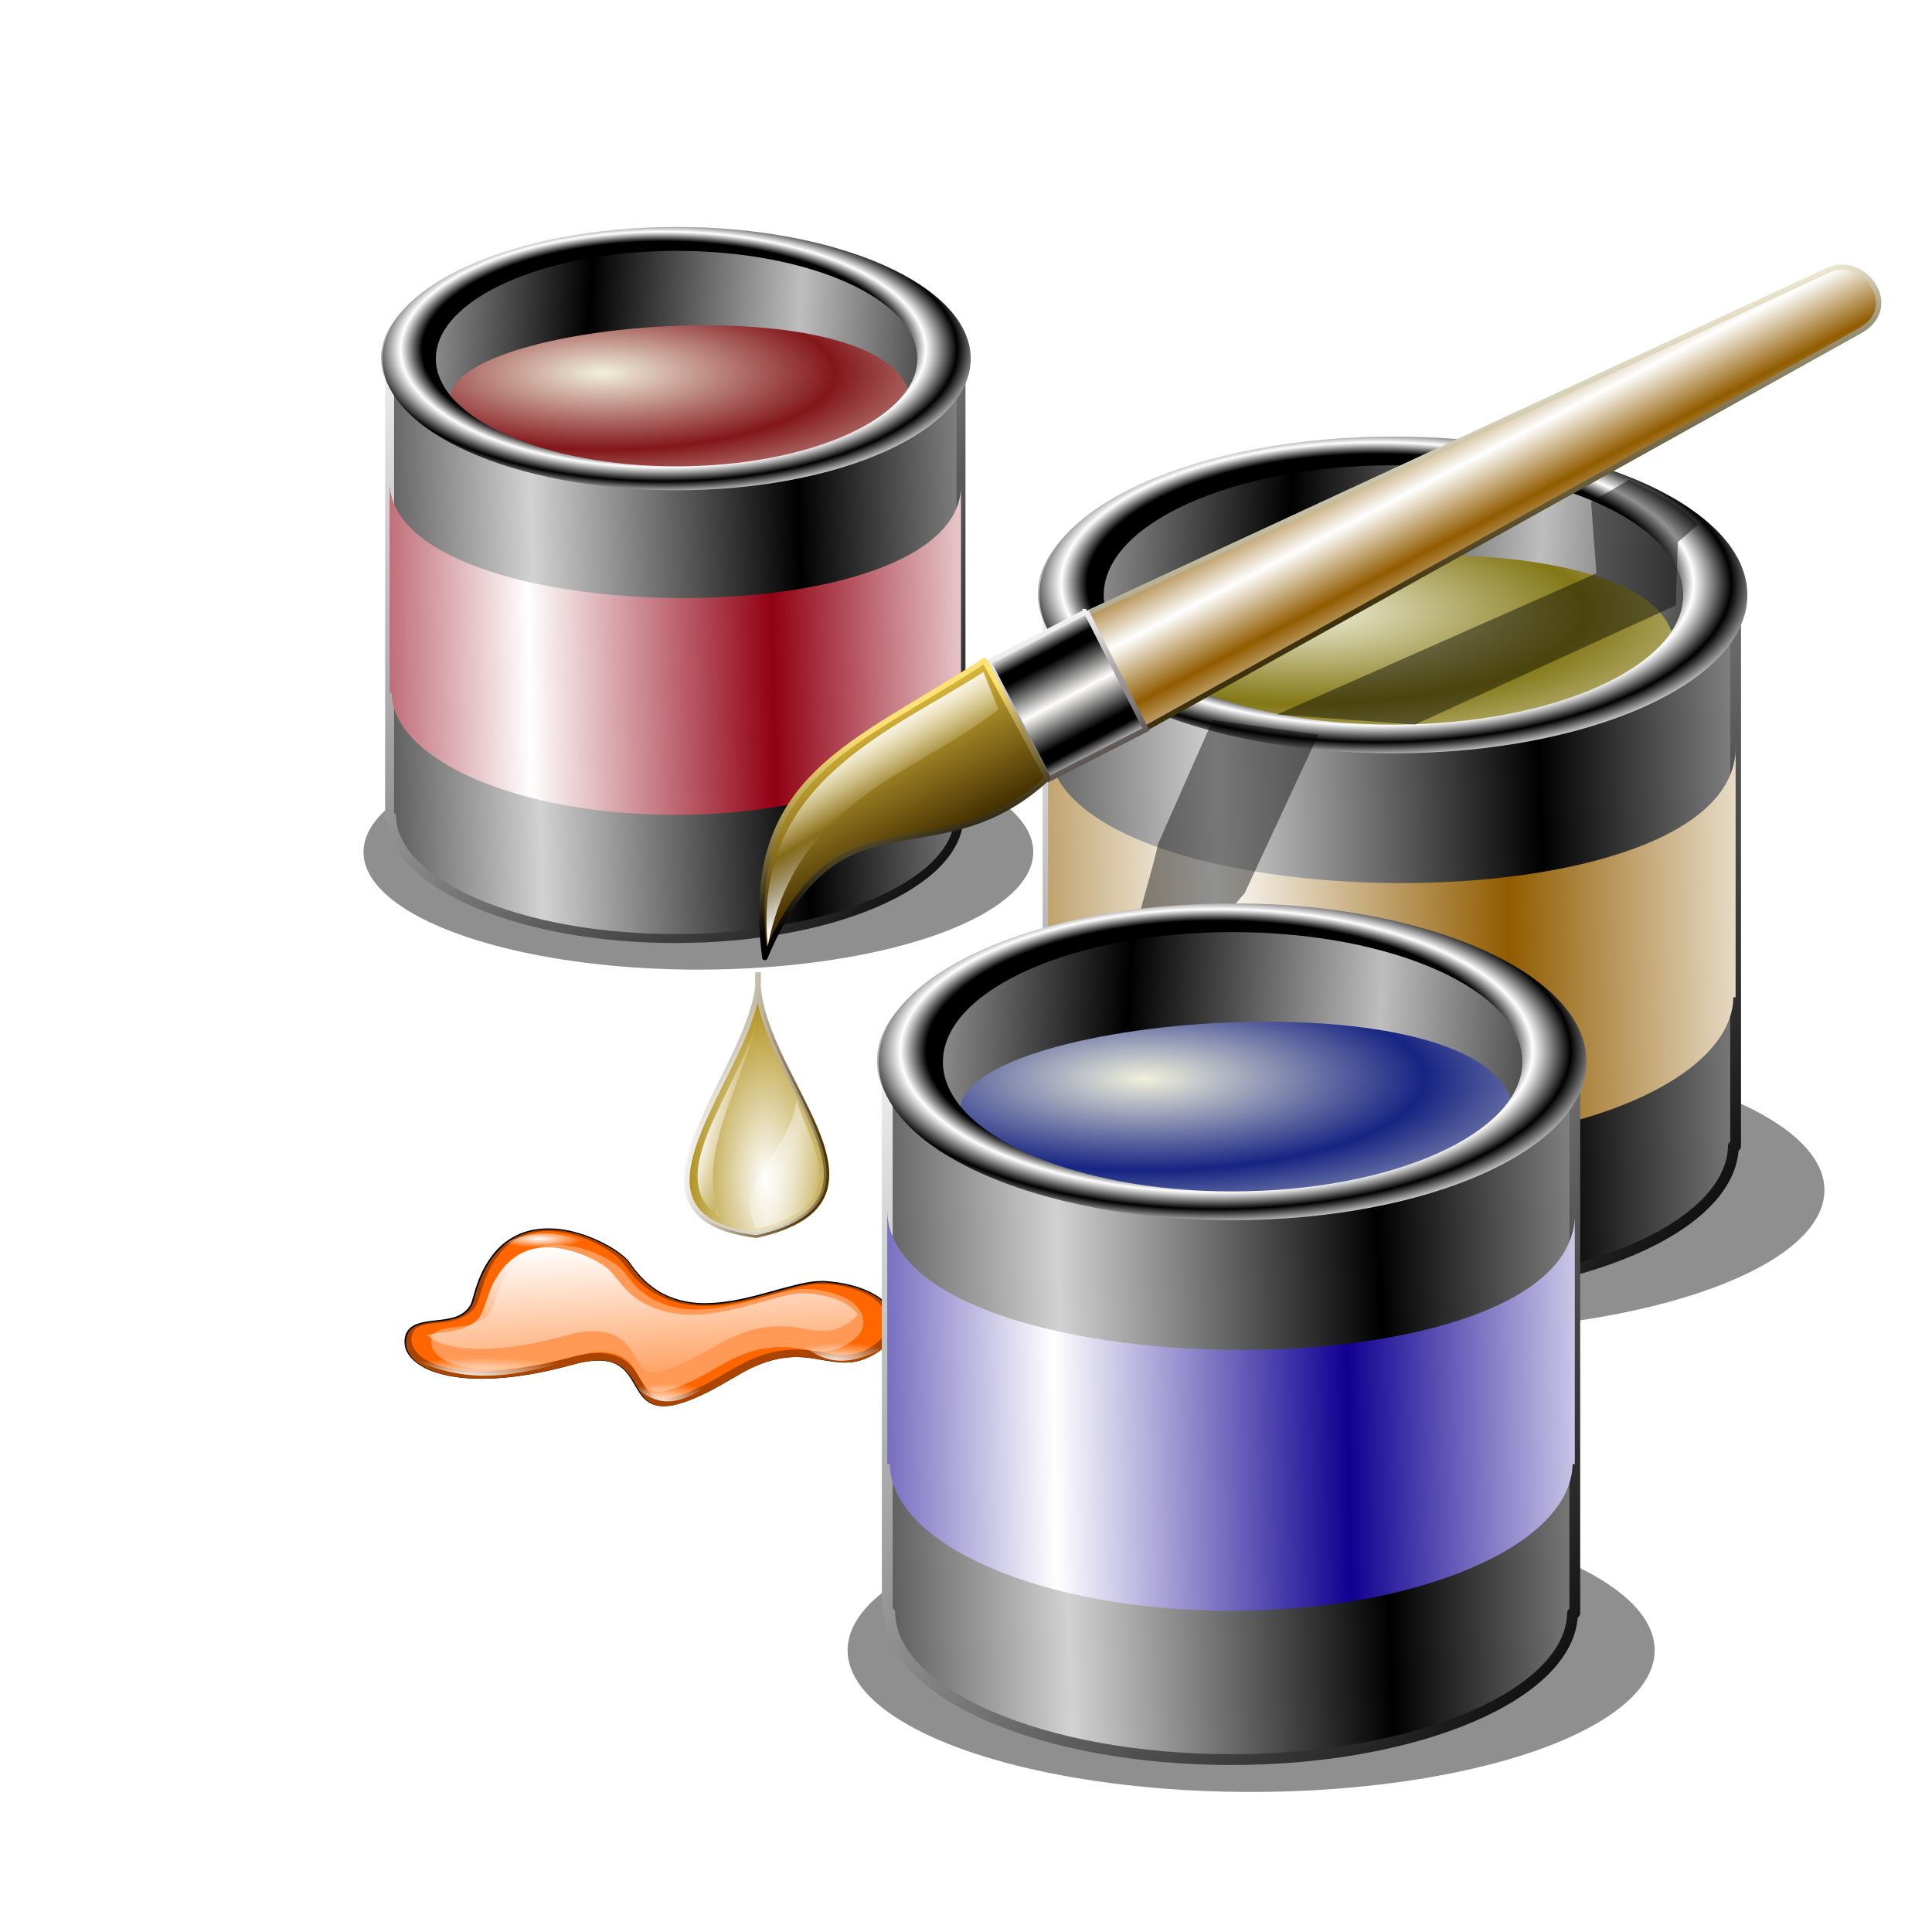 <?xml version="1.0" encoding="UTF-8" standalone="no"?>
<!-- Created with Inkscape (http://www.inkscape.org/) -->

<svg
   xmlns:dc="http://purl.org/dc/elements/1.1/"
   xmlns:cc="http://creativecommons.org/ns#"
   xmlns:rdf="http://www.w3.org/1999/02/22-rdf-syntax-ns#"
   xmlns:svg="http://www.w3.org/2000/svg"
   xmlns="http://www.w3.org/2000/svg"
   xmlns:xlink="http://www.w3.org/1999/xlink"
   xmlns:sodipodi="http://sodipodi.sourceforge.net/DTD/sodipodi-0.dtd"
   xmlns:inkscape="http://www.inkscape.org/namespaces/inkscape"
   id="svg6452"
   sodipodi:version="0.32"
   inkscape:version="0.91 r13725"
   width="256"
   height="256"
   sodipodi:docname="gnome-color-browser.svg"
   inkscape:output_extension="org.inkscape.output.svg.inkscape"
   version="1.1">
  <defs
     id="defs6455">
    <linearGradient
       inkscape:collect="always"
       id="linearGradient4324">
      <stop
         stop-opacity="1"
         stop-color="#f1f1dc"
         id="stop4326" />
      <stop
         stop-opacity="1"
         stop-color="#83161b"
         offset="1"
         id="stop4328" />
    </linearGradient>
    <linearGradient
       id="linearGradient4318"
       inkscape:collect="always">
      <stop
         stop-opacity="1"
         stop-color="#910012"
         id="stop4320" />
      <stop
         stop-opacity="1"
         stop-color="#ffffff"
         id="stop4322"
         offset="1" />
    </linearGradient>
    <linearGradient
       inkscape:collect="always"
       id="linearGradient4306">
      <stop
         stop-opacity="1"
         stop-color="#f1f1dc"
         id="stop4308" />
      <stop
         stop-opacity="1"
         stop-color="#162483"
         offset="1"
         id="stop4310" />
    </linearGradient>
    <linearGradient
       id="linearGradient4300"
       inkscape:collect="always">
      <stop
         stop-opacity="1"
         stop-color="#110091"
         id="stop4302" />
      <stop
         stop-opacity="1"
         stop-color="#ffffff"
         id="stop4304"
         offset="1" />
    </linearGradient>
    <linearGradient
       id="linearGradient4876">
      <stop
         id="stop4878"
         stop-color="#000000"
         stop-opacity="1" />
      <stop
         offset="0.82"
         id="stop4880"
         stop-color="#000000"
         stop-opacity="1" />
      <stop
         offset="0.893"
         id="stop4882"
         stop-color="#ffffff"
         stop-opacity="1" />
      <stop
         offset="1"
         id="stop4884"
         stop-color="#000000"
         stop-opacity="1" />
    </linearGradient>
    <linearGradient
       inkscape:collect="always"
       id="linearGradient3935">
      <stop
         id="stop3937"
         stop-color="#ffffff"
         stop-opacity="1" />
      <stop
         offset="1"
         id="stop3939"
         stop-color="#ffffff"
         stop-opacity="0" />
    </linearGradient>
    <linearGradient
       inkscape:collect="always"
       id="linearGradient3925">
      <stop
         id="stop3927"
         stop-color="#ffffff"
         stop-opacity="0.467" />
      <stop
         offset="1"
         id="stop3929"
         stop-color="#ffffff"
         stop-opacity="0" />
    </linearGradient>
    <linearGradient
       inkscape:collect="always"
       id="linearGradient3905">
      <stop
         id="stop3907"
         stop-color="#ffffff"
         stop-opacity="1" />
      <stop
         offset="1"
         id="stop3909"
         stop-color="#513600"
         stop-opacity="1" />
    </linearGradient>
    <linearGradient
       inkscape:collect="always"
       id="linearGradient3877">
      <stop
         id="stop3879"
         stop-color="#e2c03f"
         stop-opacity="1" />
      <stop
         offset="1"
         id="stop3881"
         stop-color="#422e00"
         stop-opacity="1" />
    </linearGradient>
    <linearGradient
       inkscape:collect="always"
       id="linearGradient3869">
      <stop
         id="stop3871"
         stop-color="#ffe176"
         stop-opacity="1" />
      <stop
         offset="1"
         id="stop3873"
         stop-color="#000000"
         stop-opacity="1" />
    </linearGradient>
    <linearGradient
       inkscape:collect="always"
       id="linearGradient3859">
      <stop
         id="stop3861"
         stop-color="#ffffff"
         stop-opacity="1" />
      <stop
         offset="1"
         id="stop3863"
         stop-color="#524848"
         stop-opacity="1" />
    </linearGradient>
    <linearGradient
       id="linearGradient3847">
      <stop
         id="stop3849"
         stop-color="#ffffff"
         stop-opacity="1" />
      <stop
         id="stop3855"
         offset="0.267"
         stop-color="#000000"
         stop-opacity="1" />
      <stop
         offset="0.43"
         id="stop3857"
         stop-color="#000000"
         stop-opacity="1" />
      <stop
         offset="1"
         id="stop3851"
         stop-color="#fffefd"
         stop-opacity="1" />
    </linearGradient>
    <linearGradient
       inkscape:collect="always"
       id="linearGradient3836">
      <stop
         id="stop3838"
         stop-color="#3e320e"
         stop-opacity="1" />
      <stop
         offset="1"
         id="stop3840"
         stop-color="#f2eed6"
         stop-opacity="1" />
    </linearGradient>
    <linearGradient
       inkscape:collect="always"
       id="linearGradient3827">
      <stop
         id="stop3829"
         stop-color="#915c00"
         stop-opacity="1" />
      <stop
         offset="1"
         id="stop3831"
         stop-color="#ffffff"
         stop-opacity="1" />
    </linearGradient>
    <linearGradient
       id="linearGradient2816">
      <stop
         id="stop2818"
         stop-color="#bebebe"
         stop-opacity="1" />
      <stop
         id="stop2820"
         offset="1"
         stop-color="#000000"
         stop-opacity="1" />
    </linearGradient>
    <linearGradient
       id="linearGradient2864">
      <stop
         id="stop2866"
         stop-color="white"
         stop-opacity="1" />
      <stop
         offset="1"
         id="stop2868"
         stop-color="#ffffff"
         stop-opacity="0" />
    </linearGradient>
    <radialGradient
       inkscape:collect="always"
       xlink:href="#linearGradient3935"
       id="radialGradient3649"
       gradientUnits="userSpaceOnUse"
       gradientTransform="matrix(1.152,-0.002,0.004,2.638,-12.322,-328.574)"
       cx="75.883"
       cy="204.75"
       fx="75.883"
       fy="204.75"
       r="12.904" />
    <linearGradient
       inkscape:collect="always"
       xlink:href="#linearGradient3925"
       id="linearGradient3652"
       gradientUnits="userSpaceOnUse"
       spreadMethod="reflect"
       x1="80.03"
       y1="208.02"
       x2="88.27"
       y2="210.76" />
    <linearGradient
       inkscape:collect="always"
       xlink:href="#linearGradient3935"
       id="linearGradient3655"
       gradientUnits="userSpaceOnUse"
       spreadMethod="reflect"
       x1="64.7"
       y1="200.92"
       x2="70.21"
       y2="202.29" />
    <linearGradient
       inkscape:collect="always"
       xlink:href="#linearGradient3905"
       id="linearGradient3658"
       gradientUnits="userSpaceOnUse"
       x1="62.5"
       y1="192.86"
       x2="87.74"
       y2="197.56" />
    <linearGradient
       id="linearGradient2760">
      <stop
         id="stop2762"
         stop-color="#ffffff"
         stop-opacity="1" />
      <stop
         id="stop2764"
         offset="1"
         stop-color="#000000"
         stop-opacity="1" />
    </linearGradient>
    <linearGradient
       id="linearGradient2778">
      <stop
         id="stop2780"
         stop-color="#d2d2d2"
         stop-opacity="1" />
      <stop
         offset="1"
         id="stop2782"
         stop-color="#000000"
         stop-opacity="1" />
    </linearGradient>
    <linearGradient
       id="linearGradient2907"
       inkscape:collect="always">
      <stop
         id="stop2909"
         stop-color="#f1f1dc"
         stop-opacity="1" />
      <stop
         id="stop2911"
         offset="1"
         stop-color="#837716"
         stop-opacity="1" />
    </linearGradient>
    <linearGradient
       inkscape:collect="always"
       xlink:href="#linearGradient3827"
       id="linearGradient4801"
       gradientUnits="userSpaceOnUse"
       gradientTransform="translate(-18.053,-6.807)"
       spreadMethod="reflect"
       x1="192.52"
       y1="80.53"
       x2="185.68"
       y2="71.76" />
    <linearGradient
       inkscape:collect="always"
       xlink:href="#linearGradient3836"
       id="linearGradient4803"
       gradientUnits="userSpaceOnUse"
       gradientTransform="translate(-18.053,-6.807)"
       x1="217.27"
       y1="73.33"
       x2="202.73"
       y2="50" />
    <linearGradient
       inkscape:collect="always"
       xlink:href="#linearGradient3847"
       id="linearGradient4805"
       gradientUnits="userSpaceOnUse"
       gradientTransform="translate(-18.053,-6.807)"
       spreadMethod="reflect"
       x1="112.93"
       y1="117.82"
       x2="120.73"
       y2="127.72" />
    <linearGradient
       inkscape:collect="always"
       xlink:href="#linearGradient3859"
       id="linearGradient4807"
       gradientUnits="userSpaceOnUse"
       gradientTransform="translate(-18.053,-6.807)"
       x1="105.82"
       y1="119.95"
       x2="123.19"
       y2="143.89" />
    <linearGradient
       inkscape:collect="always"
       xlink:href="#linearGradient3877"
       id="linearGradient4809"
       gradientUnits="userSpaceOnUse"
       gradientTransform="matrix(0.244,-0.97,-0.97,-0.244,196.596,268.137)"
       x1="110.04"
       y1="153.02"
       x2="93.29"
       y2="131.58" />
    <linearGradient
       inkscape:collect="always"
       xlink:href="#linearGradient3869"
       id="linearGradient4811"
       gradientUnits="userSpaceOnUse"
       gradientTransform="matrix(0.244,-0.97,-0.97,-0.244,196.596,268.137)"
       x1="98.16"
       y1="158.73"
       x2="77.71"
       y2="138.32" />
    <linearGradient
       inkscape:collect="always"
       xlink:href="#linearGradient3935"
       id="linearGradient4813"
       gradientUnits="userSpaceOnUse"
       gradientTransform="matrix(0.244,-0.97,-0.97,-0.244,196.596,268.137)"
       spreadMethod="reflect"
       x1="97.46"
       y1="158.85"
       x2="90.96"
       y2="149.45" />
    <radialGradient
       inkscape:collect="always"
       xlink:href="#linearGradient4876"
       id="radialGradient4860"
       cx="7.159"
       cy="50.07"
       fx="7.159"
       fy="50.07"
       r="70.44"
       gradientTransform="matrix(0.666,0,0,0.298,177.739,62.432)"
       gradientUnits="userSpaceOnUse"
       spreadMethod="reflect" />
    <linearGradient
       inkscape:collect="always"
       xlink:href="#linearGradient2778"
       id="linearGradient4872"
       gradientUnits="userSpaceOnUse"
       spreadMethod="reflect"
       x1="155.55"
       y1="85.17"
       x2="187.2"
       y2="84.2"
       gradientTransform="matrix(1.345,0,0,1.34,-46.907,18.918)" />
    <linearGradient
       inkscape:collect="always"
       xlink:href="#linearGradient2760"
       id="linearGradient4874"
       gradientUnits="userSpaceOnUse"
       x1="134.26"
       y1="39.2"
       x2="210.78"
       y2="107.19"
       gradientTransform="matrix(1.345,0,0,1.34,-46.907,18.918)" />
    <linearGradient
       inkscape:collect="always"
       xlink:href="#linearGradient2816"
       id="linearGradient4886"
       gradientUnits="userSpaceOnUse"
       spreadMethod="reflect"
       x1="187.93"
       y1="58.09"
       x2="162.61"
       y2="56.666"
       gradientTransform="matrix(1.32,0,0,1.34,-44.243,2.369)" />
    <linearGradient
       id="linearGradient10752">
      <stop
         id="stop10754"
         stop-color="rgb(255, 255, 255)"
         stop-opacity="1" />
      <stop
         offset="1"
         id="stop10756"
         stop-color="rgb(255, 255, 255)"
         stop-opacity="0" />
    </linearGradient>
    <filter
       id="filter10723"
       color-interpolation-filters="sRGB">
      <feGaussianBlur
         id="feGaussianBlur10725" />
    </filter>
    <filter
       id="filter10834"
       color-interpolation-filters="sRGB">
      <feGaussianBlur
         stdDeviation="3.633"
         id="feGaussianBlur10836" />
    </filter>
    <linearGradient
       inkscape:collect="always"
       xlink:href="#linearGradient10752"
       id="linearGradient5155"
       gradientUnits="userSpaceOnUse"
       gradientTransform="matrix(0.945,0,0,0.912,923.708,593.63)"
       x1="266.68"
       y1="1016"
       x2="111.12"
       y2="1424.1" />
    <radialGradient
       inkscape:collect="always"
       xlink:href="#linearGradient2864"
       id="radialGradient5157"
       gradientUnits="userSpaceOnUse"
       gradientTransform="matrix(0.972,0.002,8.5213577e-4,-0.153,50.441,234.492)"
       cx="39.621"
       cy="237.13"
       fx="39.621"
       fy="237.13"
       r="15.89" />
    <radialGradient
       inkscape:collect="always"
       xlink:href="#linearGradient2864"
       id="radialGradient5159"
       gradientUnits="userSpaceOnUse"
       gradientTransform="matrix(1.06,-0.018,0.005,0.273,89.753,177.658)"
       cx="39.905"
       cy="240.56"
       fx="36.14"
       fy="244.38"
       r="15.89" />
    <radialGradient
       inkscape:collect="always"
       xlink:href="#linearGradient2864"
       id="radialGradient5161"
       gradientUnits="userSpaceOnUse"
       gradientTransform="matrix(2.251,-0.018,0.01,0.273,-24.358,170.555)"
       cx="39.905"
       cy="240.56"
       fx="36.14"
       fy="244.38"
       r="15.89" />
    <radialGradient
       inkscape:collect="always"
       xlink:href="#linearGradient2864"
       id="radialGradient5163"
       gradientUnits="userSpaceOnUse"
       gradientTransform="matrix(1.253,-0.018,0.006,0.273,142.798,166.412)"
       cx="39.905"
       cy="240.56"
       fx="36.14"
       fy="244.38"
       r="15.89" />
    <linearGradient
       inkscape:collect="always"
       xlink:href="#linearGradient3827"
       id="linearGradient4910"
       gradientUnits="userSpaceOnUse"
       gradientTransform="matrix(1.345,0,0,1.34,-46.907,18.918)"
       spreadMethod="reflect"
       x1="183.62"
       y1="86.75"
       x2="154.71"
       y2="87.21" />
    <radialGradient
       inkscape:collect="always"
       xlink:href="#linearGradient2907"
       id="radialGradient4920"
       cx="138.8"
       cy="58.14"
       fx="138.8"
       fy="58.14"
       r="51.702"
       gradientTransform="matrix(0.717,0,0,0.236,73.477,67.342)"
       gradientUnits="userSpaceOnUse"
       spreadMethod="reflect" />
    <filter
       inkscape:collect="always"
       id="filter4944"
       x="-0.024"
       width="1.049"
       y="-0.069"
       height="1.139"
       color-interpolation-filters="sRGB">
      <feGaussianBlur
         inkscape:collect="always"
         stdDeviation="1.512"
         id="feGaussianBlur4946" />
    </filter>
    <filter
       inkscape:collect="always"
       id="filter4990"
       x="-0.037"
       width="1.074"
       y="-0.035"
       height="1.07"
       color-interpolation-filters="sRGB">
      <feGaussianBlur
         inkscape:collect="always"
         stdDeviation="1.64"
         id="feGaussianBlur4992" />
    </filter>
    <linearGradient
       inkscape:collect="always"
       xlink:href="#linearGradient2778"
       id="linearGradient4256"
       gradientUnits="userSpaceOnUse"
       gradientTransform="matrix(1.345,0,0,1.34,-68.216,80.772)"
       spreadMethod="reflect"
       x1="155.55"
       y1="85.17"
       x2="187.2"
       y2="84.2" />
    <linearGradient
       inkscape:collect="always"
       xlink:href="#linearGradient2760"
       id="linearGradient4258"
       gradientUnits="userSpaceOnUse"
       gradientTransform="matrix(1.345,0,0,1.34,-68.216,80.772)"
       x1="134.26"
       y1="39.2"
       x2="210.78"
       y2="107.19" />
    <linearGradient
       inkscape:collect="always"
       xlink:href="#linearGradient2816"
       id="linearGradient4260"
       gradientUnits="userSpaceOnUse"
       gradientTransform="matrix(1.32,0,0,1.34,-65.552,64.224)"
       spreadMethod="reflect"
       x1="187.93"
       y1="58.09"
       x2="162.61"
       y2="56.666" />
    <radialGradient
       inkscape:collect="always"
       xlink:href="#linearGradient4306"
       id="radialGradient4262"
       gradientUnits="userSpaceOnUse"
       gradientTransform="matrix(0.717,0,0,0.236,52.168,129.196)"
       spreadMethod="reflect"
       cx="138.8"
       cy="58.14"
       fx="138.8"
       fy="58.14"
       r="51.702" />
    <radialGradient
       inkscape:collect="always"
       xlink:href="#linearGradient4876"
       id="radialGradient4264"
       gradientUnits="userSpaceOnUse"
       gradientTransform="matrix(0.666,0,0,0.298,156.431,124.286)"
       spreadMethod="reflect"
       cx="7.159"
       cy="50.07"
       fx="7.159"
       fy="50.07"
       r="70.44" />
    <linearGradient
       inkscape:collect="always"
       xlink:href="#linearGradient4300"
       id="linearGradient4266"
       gradientUnits="userSpaceOnUse"
       gradientTransform="matrix(1.345,0,0,1.34,-68.216,80.772)"
       spreadMethod="reflect"
       x1="183.62"
       y1="86.75"
       x2="154.71"
       y2="87.21" />
    <linearGradient
       inkscape:collect="always"
       xlink:href="#linearGradient2778"
       id="linearGradient4282"
       gradientUnits="userSpaceOnUse"
       gradientTransform="matrix(1.118,0,0,1.114,-102.771,-2.277)"
       spreadMethod="reflect"
       x1="155.55"
       y1="85.17"
       x2="187.2"
       y2="84.2" />
    <linearGradient
       inkscape:collect="always"
       xlink:href="#linearGradient2760"
       id="linearGradient4284"
       gradientUnits="userSpaceOnUse"
       gradientTransform="matrix(1.118,0,0,1.114,-102.771,-2.277)"
       x1="134.26"
       y1="39.2"
       x2="210.78"
       y2="107.19" />
    <linearGradient
       inkscape:collect="always"
       xlink:href="#linearGradient2816"
       id="linearGradient4286"
       gradientUnits="userSpaceOnUse"
       gradientTransform="matrix(1.097,0,0,1.114,-100.558,-16.03)"
       spreadMethod="reflect"
       x1="187.93"
       y1="58.09"
       x2="162.61"
       y2="56.666" />
    <radialGradient
       inkscape:collect="always"
       xlink:href="#linearGradient4324"
       id="radialGradient4288"
       gradientUnits="userSpaceOnUse"
       gradientTransform="matrix(0.595,0,0,0.197,-2.725,37.966)"
       spreadMethod="reflect"
       cx="138.8"
       cy="58.14"
       fx="138.8"
       fy="58.14"
       r="51.702" />
    <radialGradient
       inkscape:collect="always"
       xlink:href="#linearGradient4876"
       id="radialGradient4290"
       gradientUnits="userSpaceOnUse"
       gradientTransform="matrix(0.553,0,0,0.248,83.923,33.886)"
       spreadMethod="reflect"
       cx="7.159"
       cy="50.07"
       fx="7.159"
       fy="50.07"
       r="70.44" />
    <linearGradient
       inkscape:collect="always"
       xlink:href="#linearGradient4318"
       id="linearGradient4292"
       gradientUnits="userSpaceOnUse"
       gradientTransform="matrix(1.118,0,0,1.114,-102.771,-2.277)"
       spreadMethod="reflect"
       x1="183.62"
       y1="86.75"
       x2="154.71"
       y2="87.21" />
  </defs>
  <sodipodi:namedview
     inkscape:window-height="1056"
     inkscape:window-width="1920"
     inkscape:pageshadow="2"
     inkscape:pageopacity="0.0"
     guidetolerance="10.0"
     gridtolerance="10.0"
     objecttolerance="10.0"
     borderopacity="1.0"
     bordercolor="#666666"
     pagecolor="#ffffff"
     id="base"
     inkscape:zoom="3.3789062"
     inkscape:cx="128"
     inkscape:cy="127.76531"
     inkscape:window-x="0"
     inkscape:window-y="0"
     inkscape:current-layer="svg6452"
     showgrid="false"
     inkscape:window-maximized="1" />
  <ellipse
     id="ellipse4268"
     cx="160.11"
     cy="181.86"
     rx="74.58"
     ry="26.19"
     stroke-miterlimit="4"
     transform="matrix(0.595,0,0,0.595,-2.725,4.692)"
     opacity="1"
     stroke-dasharray="none"
     stroke-opacity="0.516"
     fill="#000000"
     filter="url(#filter4944)"
     fill-rule="evenodd"
     stroke="none"
     stroke-linejoin="round"
     fill-opacity="0.439"
     stroke-linecap="round"
     stroke-width="4.8"
     stroke-dashoffset="0" />
  <path
     inkscape:connector-curvature="0"
     d="m 51.623,45.678 0,62.537 0.279,0 c 0.174,8.941 16.931,16.147 37.577,16.147 20.647,0 37.439,-7.207 37.612,-16.147 l 0.244,0 0,-62.537 -75.713,0 z"
     id="path4270"
     stroke-miterlimit="4"
     stroke-dasharray="none"
     stroke-opacity="1"
     fill="url(#linearGradient4282)"
     stroke="url(#linearGradient4284)"
     stroke-linejoin="round"
     fill-opacity="1"
     stroke-linecap="round"
     stroke-width="1.191" />
  <ellipse
     id="ellipse4272"
     cx="88.17"
     cy="47.43"
     rx="37.693"
     ry="16.302"
     fill="url(#linearGradient4286)"
     stroke="none"
     fill-opacity="1" />
  <path
     d="m 59.662,52.759 c 0.352,-10.678 60.83,-15.188 60.978,0.754 -6.579,11.236 -55.279,14.044 -60.978,-0.754 z"
     id="path4274"
     inkscape:connector-curvature="0"
     sodipodi:nodetypes="ccc"
     stroke-opacity="1"
     fill="url(#radialGradient4288)"
     fill-rule="evenodd"
     stroke="none"
     stroke-linejoin="miter"
     fill-opacity="1"
     stroke-linecap="butt"
     stroke-width="1" />
  <path
     d="m 89.647,30.075 c -21.529,0 -38.983,7.815 -38.983,17.451 0,9.636 17.453,17.434 38.983,17.434 21.529,0 38.983,-7.799 38.983,-17.434 0,-9.636 -17.453,-17.451 -38.983,-17.451 z m 0,3.165 c 17.615,0 31.909,6.402 31.909,14.286 0,7.884 -14.294,14.269 -31.909,14.269 -17.615,0 -31.892,-6.385 -31.892,-14.269 0,-7.884 14.277,-14.286 31.892,-14.286 z"
     id="path4276"
     inkscape:connector-curvature="0"
     fill="url(#radialGradient4290)"
     stroke="none"
     fill-opacity="1" />
  <path
     id="path4278"
     d="m 51.623,63.83 0,27.994 0.279,0 c 0.174,8.941 16.931,16.147 37.577,16.147 20.647,0 37.439,-7.207 37.612,-16.147 l 0.244,0 0,-27.994 c 1.109,20.986 -75.656,20.121 -75.713,0 z"
     inkscape:connector-curvature="0"
     sodipodi:nodetypes="cccscccc"
     stroke-miterlimit="4"
     stroke-dasharray="none"
     stroke-opacity="1"
     fill="url(#linearGradient4292)"
     stroke="none"
     stroke-linejoin="round"
     fill-opacity="1"
     stroke-linecap="round"
     stroke-width="2" />
  <ellipse
     id="path4922"
     cx="160.11"
     cy="181.86"
     rx="74.58"
     ry="26.19"
     stroke-miterlimit="4"
     transform="matrix(0.717,0,0,0.717,73.477,27.304)"
     opacity="1"
     stroke-dasharray="none"
     stroke-opacity="0.516"
     fill="#000000"
     filter="url(#filter4944)"
     fill-rule="evenodd"
     stroke="none"
     stroke-linejoin="round"
     fill-opacity="0.439"
     stroke-linecap="round"
     stroke-width="4.8"
     stroke-dashoffset="0" />
  <g
     id="g5143"
     transform="matrix(0.377,0,0,0.479,37.892,69.168)">
    <g
       id="g10900"
       transform="matrix(0.169,-0.043,0.079,0.092,-191.496,109.532)">
      <path
         id="path10840"
         transform="matrix(1,0,0,0.999,935.401,484.186)"
         d="m 37.875,916.719 c -40.49,1.157 -75.951,25.171 -104.344,52.156 -24.827,23.238 -44.946,50.746 -64.985,78.173 -11.926,15.409 -31.248,25.805 -50.952,23.577 -24.998,-1.249 -48.674,-16.439 -74.125,-11.844 -20.439,4.303 -32.867,24.02 -39.254,42.511 -10.78,31.283 0.374,66.24 21.011,90.732 31.33,37.767 78.087,59 124.481,72.234 42.35,12.174 86.469,16.64 130.255,19.453 23.169,2.627 49.181,9.777 62.132,30.914 13.92,23.541 9.152,52.348 8.297,78.436 -0.801,19.9 -1.344,43.279 14.484,57.908 16.581,14.22 40.366,14.318 61.154,13.115 43.634,-3.02 85.551,-16.489 127.628,-27.24 36.902,-8.434 78.095,-10.04 112.125,9.156 29.151,15.169 49.762,44.716 82.373,53.63 26.705,6.844 54.723,-1.859 78.622,-13.809 36.926,-20.56 55.364,-66.533 47.205,-107.555 -7.667,-42.168 -38.796,-76.115 -74.137,-98.179 -23.829,-15.031 -53.274,-15.723 -80.526,-18.19 -52.459,-3.532 -107.425,-3.257 -155.756,-26.303 -32.302,-15.151 -56.78,-43.798 -67.781,-77.5 -10.087,-28.452 -11.889,-58.844 -12.231,-88.776 -4.359,-30.18 -18.358,-58.336 -34.863,-83.631 C 127.68,954.51 97.87,926.241 59.844,918.625 52.675,917.173 45.222,916.518 37.875,916.719 Z"
         inkscape:connector-curvature="0"
         fill="#000000"
         filter="url(#filter10834)"
         stroke="none"
         fill-opacity="1" />
      <path
         id="path10842"
         d="m 1432.396,1765.53 c 112.58,70.19 85.256,180.068 20.491,207.474 -130.341,55.155 -98.215,-101.76 -285.151,-47.87 -332.863,95.958 -59.401,-148.118 -264.66,-159.604 -227.579,-12.735 -295.646,-124.846 -254.13,-195.07 42.044,-71.117 105.386,36.699 162.629,-45.203 186.666,-267.08 305.934,-19.013 305.653,34.202 -1.315,248.498 240.368,159.436 315.168,206.071 z"
         inkscape:connector-curvature="0"
         fill="#aa4400"
         stroke="none"
         fill-opacity="1" />
      <path
         id="path10844"
         d="m 977.234,1407.698 c -39.017,0.625 -72.59,24.983 -99.656,51 -27.174,25.596 -46.443,58.198 -71.562,85.688 -20.047,17.533 -49.402,21.768 -74.375,13.437 -17.349,-4.394 -35.983,-13.263 -53.781,-6.125 -20.591,12.014 -28.197,38.823 -25.552,61.46 4.22,32.175 27.654,58.441 53.552,75.884 45.633,31.785 101.023,44.984 155.462,52.304 28.017,3.605 56.685,3.525 84.217,10.101 23.742,6.67 46.264,23.62 53.04,48.157 10.969,33.139 -0.769,68.442 4.719,102.219 2.607,12.113 13.2,21.74 25.469,23.188 25.454,5.592 51.794,-0.374 77.103,-4.241 49.05,-10.075 97.309,-30.887 148.272,-26.791 32.483,2.602 63.563,16.468 87.396,38.481 18.464,15.489 39.212,33.334 64.729,31.988 25.273,-0.557 50.521,-10.63 68.875,-28.031 29.056,-30.568 31.537,-81.363 7.688,-115.906 -16.424,-26.362 -41.337,-48.263 -70.531,-59.406 -35.83,-10.64 -73.891,-7.429 -110.772,-11.669 -46.533,-3.572 -95.465,-11.831 -133.446,-40.706 -36.821,-28.727 -55.979,-75.238 -59.25,-121.094 -1.987,-24.553 -0.783,-50.238 -11.237,-73.153 -14.346,-36.582 -37.945,-70.495 -71.013,-92.254 -14.816,-9.057 -31.875,-15.057 -49.344,-14.531 z"
         inkscape:connector-curvature="0"
         fill="#ff6600"
         filter="url(#filter10723)"
         stroke="none"
         fill-opacity="1" />
      <path
         id="path10846"
         transform="matrix(0.913,0,0,0.875,944.084,636.178)"
         d="m 39.812,930.906 c -39.018,0.625 -72.59,24.984 -99.656,51 -27.174,25.596 -46.443,58.198 -71.562,85.688 -20.047,17.533 -49.402,21.768 -74.375,13.437 -17.349,-4.394 -35.983,-13.263 -53.781,-6.125 -20.591,12.014 -28.197,38.823 -25.552,61.46 4.22,32.175 27.653,58.441 53.552,75.884 45.633,31.785 101.023,44.984 155.462,52.304 28.017,3.605 56.685,3.525 84.217,10.101 23.742,6.67 46.264,23.62 53.04,48.157 10.969,33.139 -0.769,68.442 4.719,102.219 2.607,12.113 13.2,21.74 25.469,23.188 25.454,5.592 51.794,-0.374 77.103,-4.241 49.05,-10.075 97.309,-30.887 148.272,-26.791 32.483,2.602 63.563,16.468 87.396,38.481 18.464,15.489 39.212,33.334 64.729,31.988 25.273,-0.557 50.521,-10.63 68.875,-28.031 29.056,-30.568 31.537,-81.363 7.688,-115.906 -16.424,-26.362 -41.337,-48.263 -70.531,-59.406 -35.83,-10.64 -73.891,-7.429 -110.772,-11.669 -46.533,-3.572 -95.465,-11.831 -133.446,-40.706 -36.821,-28.727 -55.979,-75.238 -59.25,-121.094 -1.987,-24.553 -0.783,-50.238 -11.237,-73.153 -14.346,-36.582 -37.945,-70.495 -71.013,-92.254 C 74.34,936.381 57.282,930.38 39.812,930.906 Z"
         inkscape:connector-curvature="0"
         fill="#ff9955"
         filter="url(#filter10723)"
         stroke="none"
         fill-opacity="1" />
      <path
         id="path10850"
         d="m 960.64,1448.134 c -35.629,1.028 -66.084,22.973 -90.686,45.988 -26.488,24.088 -44.304,56.166 -70.641,80.435 -22.552,16.514 -54,17.681 -79.818,7.946 -9.775,-2.797 -19.821,-5.877 -30.042,-5.412 7.835,32.169 35.543,55.628 64.623,70.762 56.024,30.096 121.137,37.249 184.21,41.456 27.443,2.728 56.795,13.786 70.918,37.828 14.895,24.835 11.433,54.812 9.854,82.298 -0.347,11.824 -1.455,25.15 6.176,35.088 10.964,10.742 28.223,8.851 42.539,8.872 61.947,-2.449 119.434,-33.651 182.033,-30.275 34.593,2.048 67.293,17.282 92.372,40.138 15.76,13.327 35.025,26.698 57.097,24.297 17.737,-1.283 35.814,-7.349 49.419,-18.353 -0.448,-21.612 -9.189,-42.78 -23.293,-59.391 -12.649,-14.658 -27.555,-27.919 -45.614,-36.23 -28.884,-12.057 -61.175,-9.74 -91.824,-12.499 -47.059,-2.768 -96.574,-7.031 -137.586,-31.381 -35.813,-21.601 -59.864,-58.743 -66.879,-98.742 -5.152,-24.17 -3.778,-49.289 -8.49,-73.504 -10.304,-34.472 -30.883,-66.383 -59.162,-89.457 -15.589,-11.873 -35.034,-20.529 -55.206,-19.864 z"
         inkscape:connector-curvature="0"
         fill="url(#linearGradient5155)"
         stroke="none"
         fill-opacity="1" />
    </g>
    <path
       d="m 69.875,203.014 c 13.884,2.594 29.282,2.532 46.761,-1.184 -14.134,-3.191 -27.561,-10.088 -46.761,1.184 z"
       id="path4900"
       inkscape:connector-curvature="0"
       sodipodi:nodetypes="ccc"
       fill="url(#radialGradient5157)"
       stroke="none"
       fill-opacity="1" />
    <path
       sodipodi:nodetypes="ccc"
       inkscape:connector-curvature="0"
       id="path4890"
       d="m 120.157,237.059 c 9.139,-2.594 19.274,-2.532 30.779,1.184 -9.303,3.191 -18.141,10.088 -30.779,-1.184 z"
       fill="url(#radialGradient5159)"
       stroke="none"
       fill-opacity="1" />
    <path
       d="m 40.25,229.956 c 19.42,-2.594 40.957,-2.532 65.406,1.184 -19.77,3.191 -38.55,10.088 -65.406,-1.184 z"
       id="path5135"
       inkscape:connector-curvature="0"
       sodipodi:nodetypes="ccc"
       fill="url(#radialGradient5161)"
       stroke="none"
       fill-opacity="1" />
    <path
       d="m 178.756,225.813 c 10.809,-2.594 22.795,-2.532 36.402,1.184 -11.003,3.191 -21.456,10.088 -36.402,-1.184 z"
       id="path5139"
       inkscape:connector-curvature="0"
       sodipodi:nodetypes="ccc"
       fill="url(#radialGradient5163)"
       stroke="none"
       fill-opacity="1" />
  </g>
  <path
     inkscape:connector-curvature="0"
     d="m 138.873,76.621 0,75.249 0.336,0 c 0.209,10.758 20.373,19.43 45.216,19.43 24.844,0 45.05,-8.672 45.258,-19.43 l 0.294,0 0,-75.249 -91.104,0 z"
     id="rect1873"
     stroke-miterlimit="4"
     stroke-dasharray="none"
     stroke-opacity="1"
     fill="url(#linearGradient4872)"
     stroke="url(#linearGradient4874)"
     stroke-linejoin="round"
     fill-opacity="1"
     stroke-linecap="round"
     stroke-width="1.433" />
  <ellipse
     id="path2791"
     cx="182.85"
     cy="78.73"
     rx="45.35"
     ry="19.616"
     fill="url(#linearGradient4886)"
     stroke="none"
     fill-opacity="1" />
  <path
     d="m 148.547,85.141 c 0.424,-12.848 73.195,-18.275 73.373,0.907 -7.917,13.52 -66.517,16.899 -73.373,-0.907 z"
     id="path4912"
     inkscape:connector-curvature="0"
     sodipodi:nodetypes="ccc"
     stroke-opacity="1"
     fill="url(#radialGradient4920)"
     fill-rule="evenodd"
     stroke="none"
     stroke-linejoin="miter"
     fill-opacity="1"
     stroke-linecap="butt"
     stroke-width="1" />
  <path
     d="m 184.628,57.846 c -25.906,0 -46.907,9.404 -46.907,20.998 0,11.594 21.001,20.978 46.907,20.978 25.906,0 46.907,-9.384 46.907,-20.978 0,-11.594 -21.001,-20.998 -46.907,-20.998 z m 0,3.809 c 21.196,0 38.396,7.703 38.396,17.19 0,9.486 -17.2,17.17 -38.396,17.17 -21.196,0 -38.375,-7.683 -38.375,-17.17 0,-9.486 17.179,-17.19 38.375,-17.19 z"
     id="path4849"
     inkscape:connector-curvature="0"
     fill="url(#radialGradient4860)"
     stroke="none"
     fill-opacity="1" />
  <path
     id="path4908"
     d="m 138.873,98.464 0,33.685 0.336,0 c 0.209,10.758 20.373,19.43 45.216,19.43 24.844,0 45.05,-8.672 45.258,-19.43 l 0.294,0 0,-33.685 c 1.334,25.252 -91.036,24.211 -91.104,0 z"
     inkscape:connector-curvature="0"
     sodipodi:nodetypes="cccscccc"
     stroke-miterlimit="4"
     stroke-dasharray="none"
     stroke-opacity="1"
     fill="url(#linearGradient4910)"
     stroke="none"
     stroke-linejoin="round"
     fill-opacity="1"
     stroke-linecap="round"
     stroke-width="2" />
  <g
     id="g4795"
     transform="matrix(0.705,0.128,-0.128,0.705,84.896,-6.197)">
    <path
       sodipodi:nodetypes="ccccc"
       id="path3825"
       d="m 102.583,105.683 14.727,18.8 117.19,-96.196 c 6.729,-5.872 -2.342,-14.079 -8.147,-9.714 L 102.583,105.683 Z"
       inkscape:connector-curvature="0"
       stroke-opacity="1"
       fill="url(#linearGradient4801)"
       fill-rule="evenodd"
       stroke="url(#linearGradient4803)"
       stroke-linejoin="miter"
       fill-opacity="1"
       stroke-linecap="butt"
       stroke-width="1" />
    <path
       sodipodi:nodetypes="ccccc"
       id="path3844"
       d="m 102.824,105.08 14.751,19.451 -16.004,12.22 -14.847,-19.234 16.101,-12.437 z"
       inkscape:connector-curvature="0"
       stroke-opacity="1"
       fill="url(#linearGradient4805)"
       fill-rule="evenodd"
       stroke="url(#linearGradient4807)"
       stroke-linejoin="miter"
       fill-opacity="1"
       stroke-linecap="butt"
       stroke-width="1" />
    <path
       sodipodi:nodetypes="cccc"
       id="path3867"
       d="m 101.281,136.642 c -17.18,22.656 -37.766,7.141 -45.509,41.994 -10.282,-32.378 9.567,-41.601 30.16,-61.287 l 15.349,19.292 z"
       inkscape:connector-curvature="0"
       stroke-opacity="1"
       fill="url(#linearGradient4809)"
       fill-rule="evenodd"
       stroke="url(#linearGradient4811)"
       stroke-linejoin="round"
       fill-opacity="1"
       stroke-linecap="round"
       stroke-width="1" />
    <path
       sodipodi:nodetypes="cccc"
       id="path3885"
       d="m 55.916,176.483 c 0.443,-27.926 20.963,-35.837 34.156,-50.719 l -3.955,-6.308 c -15.067,14.095 -38.545,27.703 -30.201,57.027 z"
       inkscape:connector-curvature="0"
       fill="url(#linearGradient4813)"
       fill-rule="evenodd"
       stroke="none"
       fill-opacity="1" />
  </g>
  <g
     id="g3688"
     transform="matrix(0.717,0,0,0.717,46.969,4.613)">
    <path
       sodipodi:nodetypes="ccc"
       id="path3903"
       d="m 74.575,173.278 c -1.345,18.382 29.378,41.923 -0.313,48.568 -29.726,-3.685 1.722,-32.645 0.313,-48.568 z"
       inkscape:connector-curvature="0"
       stroke-opacity="1"
       fill="#ad8d13"
       fill-rule="evenodd"
       stroke="url(#linearGradient3658)"
       stroke-linejoin="miter"
       fill-opacity="1"
       stroke-linecap="butt"
       stroke-width="1" />
    <path
       sodipodi:nodetypes="ccc"
       id="path3913"
       d="m 74.408,181.763 c -2.415,12.202 -11.397,24.404 -6.928,36.605 -11.261,-7.088 4.133,-24.221 6.928,-36.605 z"
       inkscape:connector-curvature="0"
       fill="url(#linearGradient3655)"
       fill-rule="evenodd"
       stroke="none"
       fill-opacity="1" />
    <path
       sodipodi:nodetypes="ccc"
       id="path3923"
       d="m 81.678,196.901 c 3.009,9.158 10.801,19.389 -7.441,23.776 -4.774,-8.912 6.264,-13.784 7.441,-23.776 z"
       inkscape:connector-curvature="0"
       fill="url(#linearGradient3652)"
       fill-rule="evenodd"
       stroke="none"
       fill-opacity="1" />
    <path
       d="m 74.575,173.278 c -1.345,18.382 29.378,41.923 -0.313,48.568 -29.726,-3.685 1.722,-32.645 0.313,-48.568 z"
       id="path3933"
       sodipodi:nodetypes="ccc"
       inkscape:connector-curvature="0"
       fill="url(#radialGradient3649)"
       fill-rule="evenodd"
       stroke="none"
       fill-opacity="1" />
  </g>
  <path
     d="m 159.01,95.823 48.209,-22.034 0.38,-11.689 3.712,-3.205 c -4.242,-4.464 -8.484,-6.055 -12.726,-8.287 l -7.029,4.055 0.996,13.21 -59.02,26.094 z M 121.637,95.001 111.575,117.79 c -2.282,10.568 -10.458,30.779 -4.735,44.985 2.4,-12.524 14.056,-28.257 20.717,-35.81 l 13.614,-29.299 z"
     id="path4948"
     inkscape:connector-curvature="0"
     sodipodi:nodetypes="ccccccccccccccc"
     transform="matrix(0.717,0,0,0.717,73.477,27.304)"
     stroke-opacity="1"
     fill="#000000"
     filter="url(#filter4990)"
     fill-rule="evenodd"
     stroke="none"
     stroke-linejoin="miter"
     fill-opacity="0.433"
     stroke-linecap="butt"
     stroke-width="1" />
  <ellipse
     transform="matrix(0.717,0,0,0.717,50.984,88.27)"
     stroke-miterlimit="4"
     ry="26.19"
     rx="74.58"
     cy="181.86"
     cx="160.11"
     id="ellipse4242"
     style="opacity:1;fill:#000000;fill-opacity:0.439;fill-rule:evenodd;stroke:none;stroke-width:4.8;stroke-linecap:round;stroke-linejoin:round;stroke-miterlimit:4;stroke-dasharray:none;stroke-dashoffset:0;stroke-opacity:0.516;filter:url(#filter4944)" />
  <path
     stroke-miterlimit="4"
     id="path4244"
     d="m 117.565,138.476 0,75.249 0.336,0 c 0.209,10.758 20.373,19.43 45.216,19.43 24.844,0 45.05,-8.672 45.258,-19.43 l 0.294,0 0,-75.249 -91.104,0 z"
     inkscape:connector-curvature="0"
     stroke-dasharray="none"
     stroke-opacity="1"
     fill="url(#linearGradient4256)"
     stroke="url(#linearGradient4258)"
     stroke-linejoin="round"
     fill-opacity="1"
     stroke-linecap="round"
     stroke-width="1.433" />
  <ellipse
     ry="19.616"
     rx="45.35"
     cy="140.58"
     cx="161.54"
     id="ellipse4246"
     fill="url(#linearGradient4260)"
     stroke="none"
     fill-opacity="1" />
  <path
     sodipodi:nodetypes="ccc"
     inkscape:connector-curvature="0"
     id="path4248"
     d="m 127.238,146.996 c 0.424,-12.848 73.195,-18.275 73.373,0.907 -7.917,13.52 -66.517,16.899 -73.373,-0.907 z"
     stroke-opacity="1"
     fill="url(#radialGradient4262)"
     fill-rule="evenodd"
     stroke="none"
     stroke-linejoin="miter"
     fill-opacity="1"
     stroke-linecap="butt"
     stroke-width="1" />
  <path
     inkscape:connector-curvature="0"
     id="path4250"
     d="m 163.319,119.7 c -25.906,0 -46.907,9.404 -46.907,20.998 0,11.594 21.001,20.978 46.907,20.978 25.906,0 46.907,-9.384 46.907,-20.978 0,-11.594 -21.001,-20.998 -46.907,-20.998 z m 0,3.809 c 21.196,0 38.396,7.703 38.396,17.19 0,9.486 -17.2,17.17 -38.396,17.17 -21.196,0 -38.375,-7.683 -38.375,-17.17 0,-9.486 17.179,-17.19 38.375,-17.19 z"
     fill="url(#radialGradient4264)"
     stroke="none"
     fill-opacity="1" />
  <path
     stroke-miterlimit="4"
     sodipodi:nodetypes="cccscccc"
     inkscape:connector-curvature="0"
     d="m 117.565,160.318 0,33.685 0.336,0 c 0.209,10.758 20.373,19.43 45.216,19.43 24.844,0 45.05,-8.672 45.258,-19.43 l 0.294,0 0,-33.685 c 1.334,25.252 -91.036,24.211 -91.104,0 z"
     id="path4252"
     stroke-dasharray="none"
     stroke-opacity="1"
     fill="url(#linearGradient4266)"
     stroke="none"
     stroke-linejoin="round"
     fill-opacity="1"
     stroke-linecap="round"
     stroke-width="2" />
</svg>
